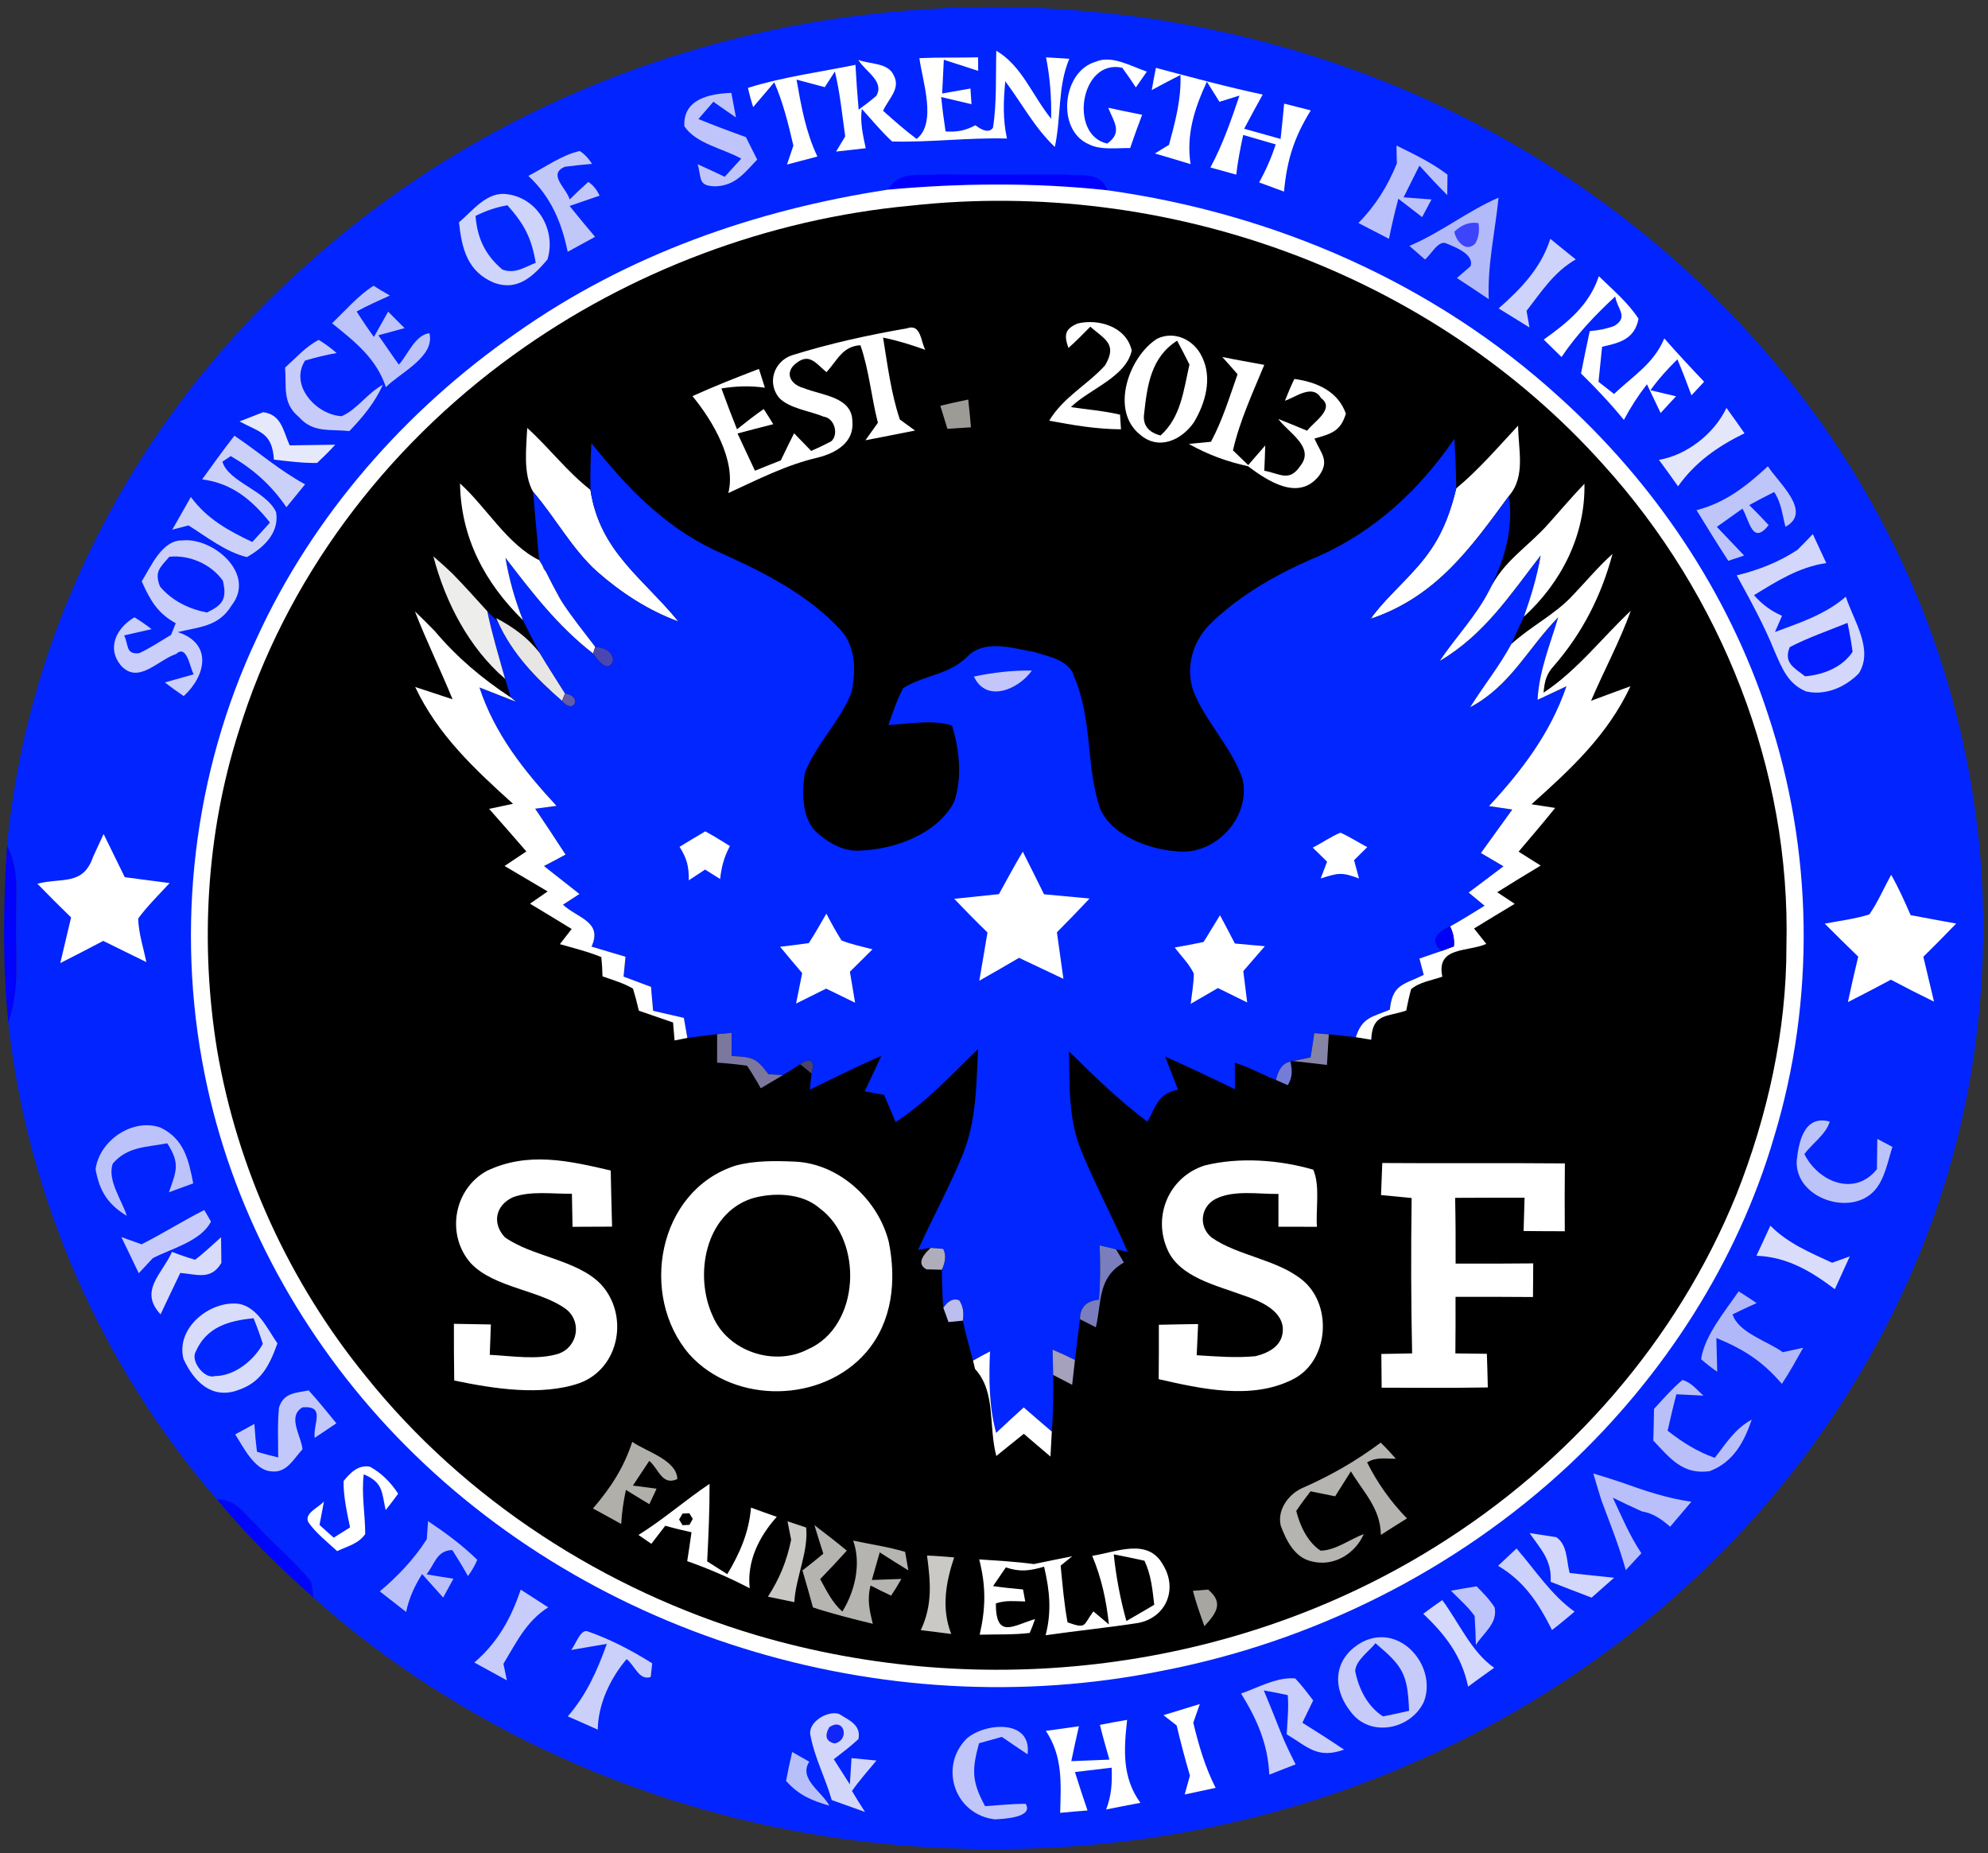 <?xml version="1.0" encoding="UTF-8"?>
<svg width="250px" height="233px" viewBox="0 0 250 233" version="1.1" xmlns="http://www.w3.org/2000/svg" xmlns:xlink="http://www.w3.org/1999/xlink">
    <rect x="0" y="0" width="250" height="233" fill="#333333" stroke="none"/>
    <!-- Generator: Sketch 52.6 (67491) - http://www.bohemiancoding.com/sketch -->
    <title>sosf_logo</title>
    <desc>Created with Sketch.</desc>
    <g id="Page-1" stroke="none" stroke-width="1" fill="none" fill-rule="evenodd">
        <g id="sosf_logo">
            <path d="M146.52,0.15 C151.38,-0.23 156.08,0.94 160.47,2.95 C155.75,2.53 151.05,1.57 146.52,0.15 Z" id="Path" fill-opacity="0" fill="#FFD0D1"></path>
            <path d="M109.15,1.82 C135.86,-1.37 163.78,3.63 187.44,16.52 C209.19,28.29 227.39,46.48 238.27,68.77 C246.95,86.42 250.72,106.39 248.99,125.98 C247.47,144.99 240.67,163.27 229.91,178.97 C216.93,198.01 198.18,212.93 177.03,221.95 C154.81,231.58 130.13,234.5 106.18,231.24 C81.71,227.9 57.84,217.34 39.38,200.85 C39.37,200.16 39.28,199.5 39.11,198.87 C37.07,196.3 34.44,194.21 32.25,191.77 C30.64,190.27 29.69,188.52 27.26,188.52 C12.76,171.76 3.45,150.6 1.04,128.56 C2.54,124.33 1.92,120.37 2.02,116 C1.95,112.57 2.52,109.5 0.89,106.32 C3.51,78.53 17.2,52.47 37.91,33.88 C57.44,15.96 82.88,4.84 109.15,1.82 Z" id="Path" fill="#0124FF"></path>
            <path d="M160.69,2.99 C168.45,4.08 176.09,7.56 183.12,10.9 C186.83,12.81 190.43,14.07 193.47,17.05 C191.15,16.29 188.99,15.33 186.84,14.15 C180.56,10.71 174.03,7.84 167.16,5.77 C164.88,5.09 162.68,4.34 160.69,2.99 Z" id="Path" fill-opacity="0" fill="#FFD7D8"></path>
            <path d="M115.62,7.31 C118.07,7.2 120.54,7.27 123,7.21 L123.01,8.91 C121.57,8.44 120.14,7.97 118.69,7.51 C118.62,8.93 118.55,10.35 118.48,11.76 C119.66,11.55 120.85,11.34 122.04,11.13 L122.17,13.1 C120.9,12.8 119.63,12.5 118.36,12.2 C118.5,13.65 118.69,15.09 118.91,16.53 C120.36,16.62 121.39,16.43 122.66,15.75 C123.71,16.55 124.45,16.66 124.87,16.06 C125.37,12.89 125.2,9.58 125.29,6.38 C128.51,8.28 129.76,11.92 132.19,14.94 C132.23,12.32 132.06,9.77 131.54,7.21 C132.51,7.27 133.49,7.33 134.47,7.39 C132.99,10.89 133.47,14.66 132.65,18.48 C130.07,16.02 128.54,13.05 126.42,10.22 C126.18,12.68 126.1,15 126.63,17.42 C121.81,17.28 116.99,17.92 112.19,17.79 C110.82,16.53 109.63,15.07 108.38,13.7 C108.13,15.33 108.53,17.05 108.87,18.64 C107.63,18.78 106.39,18.92 105.14,19.06 C105.52,18.42 105.9,17.78 106.29,17.15 C105.9,14.4 105.64,11.69 104.99,8.99 L103.72,10.96 C102.54,10.65 101.36,10.33 100.17,10.01 C100.75,13.34 101.33,16.61 102.79,19.68 C101.52,20.02 100.25,20.35 98.97,20.69 C99.24,19.9 99.5,19.11 99.77,18.31 C99.14,15.59 98.49,12.92 97.37,10.35 C96.49,11.39 95.6,12.43 94.71,13.47 C94.46,12.67 94.24,11.87 94.06,11.05 C98.44,9.67 103.09,9.07 107.58,8.15 C107.68,10.03 107.81,11.91 107.98,13.79 C108.74,13.24 109.48,12.67 110.19,12.06 C111.3,10.23 108.74,8.94 107.94,7.53 C109.4,8.1 111.69,7.85 112.4,9.49 C113.3,11.16 111.7,12.46 111.05,13.93 C112.42,15.15 113.79,16.37 115.27,17.47 C117.87,15.43 115.97,10.13 115.62,7.31 Z" id="Path" fill="#FFFFFE"></path>
            <path d="M144.23,9 C143.76,9.66 143.3,10.32 142.84,10.99 C142.29,10.15 141.72,9.33 141.13,8.52 C135.85,7.35 134.38,17.02 139.24,18.05 C141.26,16.62 140.01,15.26 139.37,13.55 C140.79,13.86 142.21,14.15 143.63,14.43 C143.1,15.82 142.6,17.21 142.12,18.62 C140.47,18.59 138.4,18.91 136.91,18.13 C132.78,16.33 133.59,8.93 137.81,7.76 C139.82,6.87 142.3,8.38 144.23,9 Z" id="Path" fill="#FFFFFF"></path>
            <path d="M145.36,8.53 C149.82,9.72 154.28,10.93 158.79,11.89 C157.99,13.31 157.23,14.75 156.46,16.19 C157.98,16.62 159.51,17.04 161.04,17.47 C161.2,15.99 161.35,14.51 161.49,13.03 C162.6,13.32 163.72,13.6 164.84,13.88 C162.74,17.26 161.84,20.11 161.47,24.09 C160.43,23.7 159.38,23.32 158.34,22.94 C159.2,21.39 159.87,19.85 160.43,18.16 C159.06,17.77 157.7,17.37 156.34,16.97 C155.97,18.62 155.67,20.27 155.46,21.96 C154.38,21.65 153.3,21.36 152.21,21.06 C153.77,18.18 154.82,15.11 155.87,12.02 L153.35,12.8 L151.77,10.27 C150.22,13.63 149.15,16.89 149.72,20.64 C148.23,20.18 146.73,19.73 145.23,19.3 C145.82,18.93 146.42,18.57 147.01,18.21 C147.79,15.31 148.56,12.46 148.45,9.42 C147.24,10.04 146.04,10.68 144.84,11.32 C145,10.39 145.17,9.46 145.36,8.53 Z" id="Path" fill="#FFFFFF"></path>
            <path d="" id="Path" fill="#FFBCBD"></path>
            <path d="M91.97,11.68 C92.16,12.71 92.35,13.74 92.55,14.77 C91.6,14.12 90.65,13.46 89.71,12.79 C89.08,13.52 88.45,14.24 87.83,14.97 C89.8,15.77 91.79,16.52 93.8,17.24 C94.27,18.18 94.74,19.13 95.22,20.07 C93.62,21.73 92.5,23.34 89.97,23.43 C87.73,23.38 88.27,22.49 87.73,20.65 C88.87,21.17 90,21.69 91.14,22.23 C91.83,21.47 92.52,20.71 93.21,19.95 C90.99,18.69 87.47,18.06 86.06,15.86 C85.89,12.46 89.21,11.78 91.97,11.68 Z" id="Path" fill="#BFC5FB"></path>
            <path d="M175.61,18.3 C177.81,19.38 180.09,20.47 182.03,21.96 L182,24.53 C180.79,23.33 179.64,22.09 178.5,20.83 C177.82,22.15 177.18,23.48 176.51,24.81 C177.68,24.9 178.85,24.99 180.02,25.08 C179.63,25.82 179.24,26.56 178.84,27.3 C177.85,26.53 176.85,25.76 175.85,24.99 C175.4,26.66 175.01,28.33 174.67,30.03 C173.39,29.36 172.11,28.7 170.82,28.04 C173,25.84 174.49,23.42 175.66,20.55 C175.64,19.8 175.63,19.05 175.61,18.3 Z" id="Path" fill="#BBC1FA"></path>
            <path d="" id="Path" fill="#FFBFC0"></path>
            <path d="M72.91,18.99 C73.5,19.37 74.01,19.91 74.45,20.6 C73.31,20.7 72.17,20.82 71.04,20.97 C68.81,21.9 71.24,23.66 71.64,25.08 C72.4,24.32 73.18,23.59 73.98,22.88 C74.57,23.25 75.04,23.83 75.4,24.6 C74.14,25.03 72.88,25.47 71.63,25.9 C72.68,27.21 73.75,28.5 74.83,29.78 C73.68,30.4 72.53,31.03 71.39,31.66 C70.63,27.97 69.27,24.72 66.44,22.12 C68.51,21.06 70.63,19.49 72.91,18.99 Z" id="Path" fill="#C2C7F9"></path>
            <path d="M118,21.93 C123.33,21.99 128.67,21.93 134,21.95 C136.15,22.21 138.26,21.49 139.3,23.93 C130.08,22.93 120.87,23.02 111.64,23.85 C113.14,21.42 115.56,22.14 118,21.93 Z" id="Path" fill="#0002FE"></path>
            <path d="M111.64,23.85 C120.87,23.02 130.08,22.93 139.3,23.93 C160.33,26.88 180.31,35.57 196.06,49.91 C208.01,60.68 217.32,74.47 222.32,89.79 C228.03,106.91 228.33,125.72 223.09,142.99 C218.49,158.71 209.18,173.09 197.26,184.26 C183.04,197.51 165.06,206.47 145.99,210.12 C110.98,217.15 73.04,205.62 48.67,179.35 C37.2,166.97 29.02,151.58 25.72,135 C22.05,116.65 24.31,97.22 32.28,80.27 C39.32,64.85 51.03,51.5 64.93,41.87 C78.83,32.06 94.89,26.41 111.64,23.85 Z" id="Path" fill="#FFFFFF"></path>
            <path d="M63.85,24.43 C67.65,24.95 69.98,29.01 68.84,32.64 C67.05,34.72 65.12,36.64 62.14,35.56 C58.79,34.17 58.07,31.28 57.72,27.96 C59.47,26.47 61.28,23.99 63.85,24.43 Z" id="Path" fill="#CFD4FA"></path>
            <path d="M114.53,25.86 C146.67,22.33 179.93,34.22 201.61,58.41 C216.49,74.83 225.22,96.76 224.65,119 C224.67,129.62 222.27,140.34 218.37,150.19 C210.9,168.61 197.34,184.03 180.51,194.49 C155.27,210.22 123.58,214 95.15,205.62 C76.06,199.96 58.43,188.59 45.97,173.01 C36.38,161.23 29.86,147 27.3,132.02 C25.14,118.77 25.93,104.86 30,92.03 C35.87,72.87 48.39,56.3 64.59,44.62 C79.15,34.1 96.64,27.53 114.53,25.86 Z" id="Path" fill="#000000"></path>
            <path d="M188.45,24.85 C188.02,29.16 187.04,33.26 187.22,37.62 C185.9,36.72 184.55,35.84 183.21,34.96 L184.93,33.47 C185.42,31.97 182.94,31.05 181.88,30.61 C180.9,30.13 179.94,32.05 179.2,32.63 C178.55,32.06 177.89,31.49 177.24,30.92 C181.19,29.25 184.52,26.56 188.45,24.85 Z" id="Path" fill="#B2BAF9"></path>
            <path d="M63.81,25.81 C65.92,28.17 66.83,29.89 67.37,33.05 C65.89,33.61 64.83,34.47 63.18,33.9 C61.02,32.07 60.02,29.96 59.8,27.15 C61.13,26.49 62.35,26.07 63.81,25.81 Z" id="Path" fill="#0228FF"></path>
            <path d="M185.93,28.06 C186.08,29.01 185.95,29.86 185.53,30.61 C184.39,31.82 183.08,30.33 182.89,29.13 C183.85,28.22 184.87,27.86 185.93,28.06 Z" id="Path" fill="#3C45FB"></path>
            <path d="M194.96,30.03 C196.02,30.9 197.09,31.77 198.16,32.62 C195.41,34.2 193.86,36.66 191.97,39.09 C192.09,39.79 192.22,40.48 192.34,41.18 C191.05,40.38 189.76,39.58 188.46,38.78 C191.29,36.29 193.78,33.72 194.96,30.03 Z" id="Path" fill="#CED3FB"></path>
            <path d="M201.06,34.73 C202.76,36.39 204.77,38.08 206.05,40.08 C205.57,42.63 203.69,43.12 201.47,43.6 C201.32,45.07 201.17,46.54 201.02,48.01 C201.67,48.52 202.32,49.03 202.97,49.54 C205.39,47.25 208,45.69 209.29,42.55 C210.92,44.41 212.6,46.21 214.3,48 C213.77,48.57 213.24,49.14 212.71,49.71 C212.15,48.19 211.57,46.68 210.94,45.18 C209.7,46.4 208.56,47.66 207.55,49.07 C208.62,49.33 209.7,49.58 210.77,49.83 C210.12,50.53 209.48,51.23 208.83,51.93 C208.26,50.73 207.68,49.52 207.11,48.32 C206,49.75 205.06,51.2 204.21,52.8 C202.53,50.74 200.72,48.82 198.82,46.96 C199.16,45.18 199.54,43.4 199.92,41.63 C201.02,41.55 202.05,41.34 203.01,40.98 C204.84,39.85 203.38,38.89 203.12,37.28 C200.62,39.59 198.28,42.05 196.37,44.89 C195.62,44.16 194.87,43.43 194.13,42.7 C197.13,40.56 199.86,38.37 201.06,34.73 Z" id="Path" fill="#FFFFFF"></path>
            <path d="M46.98,35.93 C47.65,36.36 48.34,36.77 49.03,37.16 C47.63,37.8 46.2,38.42 44.85,39.17 C45.54,40.26 46.26,41.33 47.02,42.37 C47.62,41.31 48.21,40.25 48.81,39.19 C49.5,39.87 50.19,40.56 50.88,41.26 C49.78,41.55 48.68,41.86 47.58,42.16 C48.45,43.38 49.27,44.64 50.16,45.85 C51.27,44.64 52.21,42.09 54,41.9 C54.74,44.86 50.29,46.88 48.53,48.68 C47.32,45.05 44.61,42.95 41.76,40.65 C43.42,39.05 45.03,37.17 46.98,35.93 Z" id="Path" fill="#BDC4FA"></path>
            <path d="M135.5,40.68 C138.15,40.04 141.65,41.07 142.32,44.08 C141.59,47.43 136.99,48.91 134.67,51.19 C136.72,51.5 138.83,51.66 140.85,52.14 L140.97,53.98 C137.89,53.97 134.96,53.46 131.94,52.9 C133.75,49.9 136.71,48.43 138.97,45.94 C140.54,43.26 138.96,42.69 137.11,41.08 C136.21,41.98 135.32,42.92 134.36,43.75 C133.8,42.15 133.88,41.39 135.5,40.68 Z" id="Path" fill="#FFFFFF"></path>
            <path d="M114.03,41.29 C115.83,40.64 115.78,42.94 116.36,43.99 C114.61,43.36 112.87,42.82 111.05,42.45 C111.61,45.87 112.05,49.45 113.16,52.75 L115.07,54.14 C113,54.56 110.91,54.95 108.83,55.36 C109.35,54.62 109.87,53.89 110.4,53.16 C109.57,49.95 109.3,46.54 108.2,43.41 C105.93,43.54 105.3,45.32 103.93,46.8 C102.49,45.57 101.69,44.25 99.87,45.88 C98.63,47.11 99.62,48.44 101.09,48.8 C103.26,49.72 107.18,49.85 107.19,53 C107.43,55.65 105.09,56.97 102.87,57.53 C98.84,58.46 95.32,60.29 91.59,62 C92.62,57.93 89.61,52.88 87.08,49.81 C89.82,48.57 92.63,47.46 95.44,46.39 C95.69,47.18 95.94,47.97 96.19,48.75 C94.27,48.48 92.63,48.55 90.72,48.84 C91.34,50.56 92,52.27 92.68,53.98 C93.78,53.11 94.89,52.23 96.04,51.43 C96.45,52.06 96.85,52.69 97.24,53.34 C95.74,53.71 94.24,54.11 92.75,54.51 C93.49,56.07 94.21,57.63 94.94,59.19 C96.02,58.75 97.11,58.31 98.19,57.89 C98.74,56.74 99.29,55.61 99.86,54.48 C100.58,55.22 101.29,55.96 102.01,56.7 C102.86,56.33 103.7,55.93 104.52,55.5 C105.49,54.69 104.99,52.57 103.57,52.39 C101.82,51.65 99.34,51.4 97.98,50.03 C96.43,48.14 97.32,45.44 99.6,44.67 C104.31,43.2 109.17,42.13 114.03,41.29 Z" id="Path" fill="#FFFFFF"></path>
            <path d="M145.5,42.6 C147.68,41.53 150.16,42.73 151.14,44.84 C152.49,47.49 151.6,50.68 150.14,53.1 C148.6,55.34 145.72,56.68 143.38,54.66 C139.55,51.61 141.96,44.85 145.5,42.6 Z" id="Path" fill="#FFFFFF"></path>
            <path d="M40.08,42.74 C40.88,43.22 41.62,43.77 42.33,44.39 C40.99,44.63 39.66,44.95 38.36,45.34 C36.36,48.49 39.83,52.19 42.97,52.33 C44.95,51.46 46.21,49.41 48.15,48.38 C47.13,50.64 45.63,52.44 43.93,54.21 C41.46,53.93 39.38,54.48 37.57,52.42 C35.47,50.68 36.05,48.65 35.85,46.22 C37.18,45.03 38.48,43.55 40.08,42.74 Z" id="Path" fill="#C6CBF9"></path>
            <path d="M148.03,42.84 C148.56,43.83 149.08,44.83 149.58,45.84 C148.85,49.02 148.52,52.47 145.94,54.76 C144.37,54.34 143.68,53.42 143.88,52 C144.27,48.44 144.75,44.92 148.03,42.84 Z" id="Path" fill="#000000"></path>
            <path d="M153.71,44.89 C155.47,45.25 157.23,45.55 158.99,45.88 C157.54,49.38 155.89,52.94 155.05,56.63 L156.97,58.48 C157.68,57.66 158.4,56.83 159.11,56.01 C159.08,57.07 159.04,58.13 158.99,59.19 C160.95,59.55 162.13,60.66 163.53,58.57 C165.41,56.23 161.95,54.35 160.75,52.68 C161.97,53.16 163.18,53.66 164.38,54.16 C165.18,53.05 167.97,51.4 166.12,50.05 C165.07,48.24 162.96,49.93 161.59,50.39 C161.95,49.46 162.34,48.55 162.77,47.65 C165.55,48.03 168.24,49.16 169.25,52.01 C168.58,54.27 167.36,54.55 165.3,55.15 C166.08,56.98 167.27,57.9 165.87,59.83 C163.3,63.07 159.44,60.49 156.93,58.62 C154.25,58.03 151.9,57.17 149.5,55.82 L152.28,55.55 C153.72,52.9 154.62,49.9 155.63,47.06 C155,46.33 154.36,45.61 153.71,44.89 Z" id="Path" fill="#FFFFFF"></path>
            <path d="" id="Path" fill="#FFB9C0"></path>
            <path d="M121.76,50.24 C121.89,51.41 122.01,52.57 122.1,53.73 C121.12,53.8 120.13,53.86 119.14,53.92 C118.85,52.95 118.55,51.99 118.25,51.02 C119.41,50.74 120.58,50.48 121.76,50.24 Z" id="Path" fill="#9C9B96"></path>
            <path d="M30.12,52.99 L33.1,51.83 C35.43,52.14 35.61,54.22 36.43,56 C38.34,55.97 40.25,55.94 42.16,55.92 C41.43,56.71 40.67,57.47 39.88,58.21 C38.08,58.25 36.25,57.99 34.45,57.8 C34.22,54.38 32.7,54.39 30.12,52.99 Z" id="Path" fill="#E6E9FB"></path>
            <path d="M217.11,51.29 C217.87,52.35 218.64,53.41 219.38,54.48 C216.02,56.13 213.22,58.07 211.02,61.15 C210.23,60.03 209.43,58.92 208.62,57.82 C212.15,57.23 215.59,54.51 217.11,51.29 Z" id="Path" fill="#E4E7FA"></path>
            <path d="" id="Path" fill="#FFBAC3"></path>
            <path d="" id="Path" fill="#FFB9C0"></path>
            <path d="M66.3,53.81 C69.06,56.3 71.29,59.29 74.25,61.6 C75.43,69.35 80.79,72.6 85.33,78.16 C81.53,76.77 78.13,74.55 75.1,71.89 C71.94,69.06 69.86,65.11 67.04,61.84 C65.75,59.58 66.19,56.32 66.3,53.81 Z" id="Path" fill="#FFFFFF"></path>
            <path d="M190.91,53.52 C190.92,56.52 191.9,59.86 189.76,62.35 C184.91,68.97 180.63,74.98 172.48,77.78 L172.61,77.46 C174.91,74.43 177.86,72.22 180,69.01 C181.57,66.7 182.48,64.12 183.13,61.41 C185.99,59.03 188.38,56.23 190.91,53.52 Z" id="Path" fill="#FFFFFF"></path>
            <path d="M29.48,54.79 C32.49,56.8 35.17,59.18 38.37,60.9 C37.59,61.86 36.8,62.82 36.02,63.78 C34.13,61.02 31.9,59.02 29.02,57.35 L27.97,58.05 C28.7,60.6 33.44,61.66 34.72,64.39 C35.16,67.02 33.14,68.87 31.05,70.05 C28.41,69.42 25.98,67.5 23.71,66.07 C23.03,66.24 22.35,66.42 21.67,66.6 C22.44,65.23 23.23,63.86 24,62.49 C26.01,65.23 28.72,66.74 31.73,68.15 C32.47,67.34 33.21,66.53 33.95,65.71 C31.71,62.87 29.13,60.74 25.42,60.28 C26.7,58.5 27.98,56.72 29.33,54.98 L29.48,54.79 Z" id="Path" fill="#CBD0F9"></path>
            <path d="M74.37,55.71 C78.75,61.2 83.39,66.08 89.83,69.16 C95.59,71.74 101.4,74.53 105.77,79.27 C107.66,81.44 107.61,84.32 107.11,87 C105.73,90.6 102.65,93.55 101.24,97.12 C100.82,99.42 100.81,102.68 102.52,104.5 C103.92,105.82 105.98,107.08 107.97,106.96 C112.36,106.85 117.71,104.98 119.94,100.93 C121.05,97.95 120.65,94.23 119.72,91.24 C117.26,90.42 114.26,91.04 111.71,91.17 C112.28,89.62 112.79,87.99 113.57,86.53 C116.16,84.88 119.27,84.9 121.61,82.6 C123.79,80.32 127.31,81.51 130.01,81.97 C131.76,82.52 134.47,82.99 135.04,85 C137.46,90.56 136.49,96.21 138.36,101.73 C139.85,105.1 144.55,106.81 147.99,107.05 C152.8,107.6 157.35,102.79 156.25,97.95 C154.94,94.03 151.61,90.78 150.08,86.92 C149.02,83.88 150.01,80.52 152.32,78.33 C156.15,74.62 161.01,71.94 165.9,69.9 C172.98,66.73 178.55,61.51 182.9,55.16 C183.01,57.24 183.11,59.33 183.13,61.41 C182.48,64.12 181.57,66.7 180,69.01 C177.86,72.22 174.91,74.43 172.61,77.46 L172.3,77.84 L172.48,77.78 C180.63,74.98 184.91,68.97 189.76,62.35 C190.34,66.71 189.19,70.36 187.3,74.2 C185.6,77.51 183.12,80.04 181.06,83.1 C186.67,79.79 189.88,74.82 193.75,69.83 C193.3,72.47 192.53,75.02 191.64,77.54 C191.1,78.68 190.59,79.83 190.06,80.98 C188.55,83.78 186.56,86.23 184.88,88.93 C190.01,86.17 192.03,81.63 195.96,77.6 C194.92,81.08 193.56,84.33 193.35,88 C194.56,87.43 195.78,86.86 196.99,86.29 C194.98,92.17 191.42,96.85 187.25,101.36 C188.23,101.5 189.21,101.64 190.18,101.79 C188.86,103.61 187.55,105.44 186.23,107.26 C187.18,107.81 188.13,108.37 189.07,108.93 C187.61,110.03 186.15,111.13 184.69,112.23 C185.36,112.78 186.03,113.33 186.69,113.89 C185.26,114.78 183.83,115.67 182.36,116.49 C180.91,117.19 179.65,118.15 181.32,119.56 C180.38,119.88 179.44,120.2 178.5,120.53 C178.68,121.21 178.86,121.89 179.04,122.58 C176.5,123.84 175.1,123.73 174.78,126.96 C172.61,127.87 171.3,127.89 170.5,130.42 C169.37,130.29 168.23,130.17 167.1,130.06 L165.28,129.91 C165.13,130.93 164.98,131.95 164.81,132.96 L162.6,133.42 L162.28,133.49 C161.36,133.66 160.75,134.43 160.46,135.8 L159.86,135.55 L159.29,135.3 C157.98,134.73 156.65,134.03 155.28,133.64 L155.3,136.97 C152.4,135.55 149.48,134.17 146.52,132.86 C147.06,134.25 147.6,135.64 148.15,137.02 C145.6,137.54 145.43,139.02 144.3,141.05 C140.74,138.39 137.59,135.31 134.43,132.2 C134.54,136.63 134.3,140.71 136.05,144.88 C137.82,149.13 139.98,153.2 141.82,157.42 L140.34,157.09 L138.29,156.6 C138.37,158.88 138.38,161.15 138.2,163.43 C136.61,163.58 135.81,164.4 135.81,165.88 C135.58,167.59 135.39,169.3 135.18,171.01 C134.25,170.54 133.32,170.11 132.37,169.71 C132.39,170.77 132.41,171.83 132.44,172.89 C132.5,175.28 132.44,177.63 132.27,180.01 C131.08,179 129.91,177.99 128.74,176.97 C127.57,178.02 126.42,179.09 125.27,180.17 C124.36,176.8 124.36,173.39 124.5,169.93 C123.78,170.3 123.06,170.69 122.36,171.09 C121.92,169.42 121.44,167.75 121.08,166.06 C121.24,165.04 121.09,164.18 120.62,163.5 C119.91,163.22 119.24,163.54 118.63,164.45 L118.55,163.44 C118.49,162.18 118.45,160.92 118.44,159.66 C118.92,158.61 118.98,157.74 118.61,157.04 L117.04,156.91 L115.45,157.16 C117.28,153.12 119.42,149.21 121.1,145.1 C122.8,140.86 122.76,136.42 123,131.91 C119.64,135.15 116.57,138.53 112.63,141.1 C112.14,139.96 111.66,138.82 111.18,137.68 C110.36,137.53 109.55,137.37 108.74,137.22 C109.44,135.73 110.15,134.25 110.83,132.76 C107.79,134.1 104.81,135.57 101.83,137.02 L102.06,135 C102.48,133.32 102,132.92 100.62,133.81 C99.91,134.29 99.19,134.76 98.46,135.19 L96.63,135.07 C95.07,132.94 94.57,132.94 92,132.78 C92,131.81 92,130.84 92,129.87 L90.18,130.04 C88.92,130.18 87.68,130.33 86.44,130.51 C86.29,129.67 86.14,128.83 86,127.99 C84.71,127.69 83.42,127.4 82.13,127.1 C82.05,126.1 81.96,125.09 81.87,124.09 C80.72,123.65 79.57,123.22 78.42,122.8 C78.5,121.97 78.58,121.14 78.66,120.3 C77.24,119.88 75.81,119.45 74.39,119.03 C75.82,115.88 72.65,115.47 70.8,113.76 C71.49,113.31 72.18,112.86 72.87,112.41 C71.38,111.23 69.9,110.07 68.41,108.9 C69.31,108.42 70.21,107.94 71.12,107.46 C69.87,105.52 68.59,103.6 67.3,101.69 L69.98,101.33 C65.87,96.88 62.21,92.29 60.29,86.44 C61.82,87.04 63.35,87.63 64.88,88.23 L64.23,87.7 C63.99,86.92 63.75,86.14 63.52,85.36 C62.73,82.54 61.87,79.73 61.28,76.86 C61.72,77.28 62.16,77.71 62.59,78.14 C64.41,82.19 67.38,85.25 70.68,88.13 C72.21,89.96 73.26,87.49 71.05,87.21 C69.98,85.5 68.88,83.82 67.85,82.09 C67.13,80.73 66.45,79.35 65.76,77.98 C64.75,75.41 64.02,72.85 63.56,70.13 C66.93,74.52 70.17,78.75 74.59,82.17 C75.09,82.97 76.55,84.82 77.1,83.03 C77.02,82.02 76.27,81.46 74.85,81.34 C73.44,79.47 71.97,77.68 70.69,75.72 L70.39,75.22 C69.78,74.11 69.19,72.99 68.63,71.86 L68.22,71.12 L67.8,70.43 C67.56,67.57 67.26,64.71 67.04,61.84 C69.86,65.11 71.94,69.06 75.1,71.89 C78.13,74.55 81.53,76.77 85.33,78.16 C80.79,72.6 75.43,69.35 74.25,61.6 C74.22,59.63 74.26,57.68 74.37,55.71 Z" id="Path" fill="#0126FF"></path>
            <path d="" id="Path" fill="#FFBBC2"></path>
            <path d="" id="Path" fill="#FFBDC7"></path>
            <path d="M222.32,58.63 C223.57,60.64 228,64.36 224.53,66.24 C224.12,64.68 224.02,63.23 223.11,61.87 C222.05,62.39 221.01,62.94 219.98,63.51 C220.81,64.33 221.63,65.17 222.42,66.03 C220.37,68.62 220.02,65.48 219.12,63.96 C218.05,64.73 216.98,65.49 215.9,66.25 C217.04,67.46 218.18,68.65 219.33,69.85 C218.67,70.07 218,70.3 217.34,70.52 C215.98,68.42 214.65,66.29 213.35,64.15 C217,63.2 219.61,61.13 222.32,58.63 Z" id="Path" fill="#BEC5F9"></path>
            <path d="M57.85,60.79 C61.16,63.77 63.8,68.48 67.8,70.43 L68.22,71.12 L68.39,71.53 L68.63,71.86 C69.19,72.99 69.78,74.11 70.39,75.22 L70.69,75.72 C71.97,77.68 73.44,79.47 74.85,81.34 L74.59,82.17 C70.17,78.75 66.93,74.52 63.56,70.13 C64.02,72.85 64.75,75.41 65.76,77.98 C60.97,73.27 57.96,67.63 57.85,60.79 Z" id="Path" fill="#FFFFFF"></path>
            <path d="M199.25,60.83 C199.38,67.29 196.35,73.25 191.64,77.54 C192.53,75.02 193.3,72.47 193.75,69.83 C189.88,74.82 186.67,79.79 181.06,83.1 C183.12,80.04 185.6,77.51 187.3,74.2 C189.04,70.53 192.19,68.75 194.78,65.8 C196.27,64.14 197.7,62.44 199.25,60.83 Z" id="Path" fill="#FFFFFF"></path>
            <path d="" id="Path" fill="#FFBCC5"></path>
            <path d="" id="Path" fill="#FFB9C2"></path>
            <path d="M22.98,67.95 C26.83,67.58 32.2,72.16 29.15,76.09 C27.52,78.8 25.13,78.81 22.36,79.48 C26.8,80.94 25.87,85 23.1,87.53 C22.29,86.98 21.5,86.4 20.73,85.81 C21.94,85.47 23.15,85.13 24.36,84.79 C23.9,84.06 23.52,80.95 22.16,82.23 C19.86,82.98 17.43,86.08 15.24,83.72 C13.33,81.46 14.7,78.9 16.91,77.62 C17.65,78.08 18.37,78.57 19.06,79.11 C17.91,79.37 16.76,79.63 15.61,79.9 C16.2,81.09 15.78,82.33 17.51,82.13 C18.9,81.49 20.19,80.61 21.51,79.83 C21.7,79.34 21.9,78.85 22.1,78.37 C19.75,77.06 18.88,75.44 17.82,73.1 C18.99,71.25 20.37,67.86 22.98,67.95 Z" id="Path" fill="#C9CEFB"></path>
            <path d="M227.97,67.16 C228.53,68.37 229.09,69.59 229.66,70.8 C226.22,71.31 223.47,73.07 220.57,74.84 C221.59,76 222.76,76.86 224.1,77.43 L223.21,79.47 C226.39,78.28 229.5,77.29 232.12,75.03 C233.09,78.04 235.66,81.66 233.75,84.68 C232.07,86.4 229.54,87.51 227.12,86.94 C224.82,85.98 224.11,84.03 223.17,81.91 C221.83,78.59 220.12,75.48 218.4,72.35 C221.13,71.68 223.68,70.69 226.04,69.14 C226.69,68.49 227.33,67.83 227.97,67.16 Z" id="Path" fill="#D3D7FB"></path>
            <path d="" id="Path" fill="#FFB5BD"></path>
            <path d="M21.29,70.01 C23.82,69.74 26.58,70.95 28.03,73.03 C28.56,75.3 28.03,76.06 26.02,77.02 C23.74,76.57 21.64,75.55 20.12,73.75 C19.39,71.85 20.13,71.37 21.29,70.01 Z" id="Path" fill="#0223FF"></path>
            <path d="M202.78,69.65 C201.38,74.9 199.01,79.57 195.45,83.68 C194.44,84.76 194.24,85.67 194.11,87.1 C198.39,84.26 201.38,80.27 205.08,76.8 C203.68,80.68 201.71,84.32 200.08,88.12 C201.73,87.51 203.38,86.89 205.04,86.29 C202.17,92.43 197.54,96.71 192.59,101.13 C193.58,101.28 194.58,101.43 195.57,101.59 C194.07,103.45 192.52,105.27 190.97,107.09 C191.9,107.67 192.83,108.25 193.75,108.84 C191.92,109.94 190.09,111.05 188.28,112.19 C189.01,112.67 189.75,113.16 190.48,113.65 C188.77,114.67 187.07,115.71 185.37,116.75 L186.91,118.69 C184.51,119.74 180.59,118.99 181.38,122.81 C180.1,123.26 178.48,123.49 177.45,124.39 C177.21,125.27 177.01,126.17 176.84,127.07 C174.37,127.91 172.57,127.4 172.44,130.74 C171.79,130.63 171.14,130.53 170.5,130.42 C171.3,127.89 172.61,127.87 174.78,126.96 C175.1,123.73 176.5,123.84 179.04,122.58 C178.86,121.89 178.68,121.21 178.5,120.53 C179.44,120.2 180.38,119.88 181.32,119.56 L182.83,119 C182.92,118.18 182.77,117.34 182.36,116.49 C183.83,115.67 185.26,114.78 186.69,113.89 C186.03,113.33 185.36,112.78 184.69,112.23 C186.15,111.13 187.61,110.03 189.07,108.93 C188.13,108.37 187.18,107.81 186.23,107.26 C187.55,105.44 188.86,103.61 190.18,101.79 C189.21,101.64 188.23,101.5 187.25,101.36 C191.42,96.85 194.98,92.17 196.99,86.29 C195.78,86.86 194.56,87.43 193.35,88 C193.56,84.33 194.92,81.08 195.96,77.6 C192.03,81.63 190.01,86.17 184.88,88.93 C186.56,86.23 188.55,83.78 190.06,80.98 C192.57,78.7 195.55,77.28 197.82,74.82 C199.47,73.09 200.99,71.26 202.78,69.65 Z" id="Path" fill="#FFFFFF"></path>
            <path d="M54.5,69.96 C55.31,70.65 56.1,71.37 56.87,72.1 C58.39,73.65 59.82,75.25 61.28,76.86 C61.87,79.73 62.73,82.54 63.52,85.36 C58.97,81.46 55.99,75.7 54.5,69.96 Z" id="Path" fill="#EDEDEC"></path>
            <polygon id="Path" fill="#736999" points="68.22 71.12 68.63 71.86 68.39 71.53"></polygon>
            <path d="" id="Path" fill="#FFB5BD"></path>
            <path d="M70.39,75.22 L70.69,75.72 L70.39,75.22 Z" id="Path" fill="#978EB7"></path>
            <path d="" id="Path" fill="#FFB2B9"></path>
            <polygon id="Path" fill="#8B7C9F" points="172.61 77.46 172.48 77.78 172.3 77.84"></polygon>
            <path d="M52.18,76.88 C53.04,77.69 53.87,78.53 54.69,79.37 C57.52,82.72 60.58,85.28 64.23,87.7 L64.88,88.23 C63.35,87.63 61.82,87.04 60.29,86.44 C62.21,92.29 65.87,96.88 69.98,101.33 L67.3,101.69 C68.59,103.6 69.87,105.52 71.12,107.46 C70.21,107.94 69.31,108.42 68.41,108.9 C69.9,110.07 71.38,111.23 72.87,112.41 C72.18,112.86 71.49,113.31 70.8,113.76 C72.65,115.47 75.82,115.88 74.39,119.03 C75.81,119.45 77.24,119.88 78.66,120.3 C78.58,121.14 78.5,121.97 78.42,122.8 C79.57,123.22 80.72,123.65 81.87,124.09 C81.96,125.09 82.05,126.1 82.13,127.1 C83.42,127.4 84.71,127.69 86,127.99 C86.14,128.83 86.29,129.67 86.44,130.51 C85.9,130.61 85.37,130.72 84.83,130.83 C84.77,130.08 84.7,129.33 84.64,128.57 C83.21,128.08 81.77,127.59 80.34,127.09 C80.13,126.16 79.88,125.23 79.6,124.31 C78.44,123.62 77.04,123.22 75.77,122.77 C75.75,121.96 75.7,121.15 75.62,120.35 C73.96,119.66 72.14,119.22 70.41,118.72 L71.89,116.81 C70.15,115.75 68.41,114.68 66.65,113.63 C67.39,113.12 68.13,112.6 68.87,112.09 C67.06,111.02 65.26,109.95 63.45,108.89 C64.37,108.28 65.28,107.67 66.19,107.06 C64.64,105.27 63.08,103.48 61.51,101.71 C62.51,101.5 63.51,101.28 64.51,101.07 C59.66,96.69 55.05,92.4 52.21,86.38 C53.78,86.9 55.34,87.41 56.91,87.93 C55.4,84.22 53.63,80.62 52.18,76.88 Z" id="Path" fill="#FFFFFF"></path>
            <path d="M62.59,78.14 L62.4,77.72 C64.53,78.85 66.38,80.17 67.85,82.09 C68.88,83.82 69.98,85.5 71.05,87.21 L70.68,88.13 C67.38,85.25 64.41,82.19 62.59,78.14 Z" id="Path" fill="#E8E6E5"></path>
            <path d="M232.33,78.32 C232.59,79.53 232.81,80.74 232.97,81.96 C231.68,83.92 229.27,84.85 227,85.04 C225.63,83.97 224.26,83.36 225.07,81.37 C227.39,80.16 229.91,79.31 232.33,78.32 Z" id="Path" fill="#021CFF"></path>
            <path d="M74.85,81.34 C76.27,81.46 77.02,82.02 77.1,83.03 C76.55,84.82 75.09,82.97 74.59,82.17 L74.85,81.34 Z" id="Path" fill="#4A46B2"></path>
            <path d="M122.47,85.07 C124.91,84.56 127.27,84.28 129.76,84.32 C128.12,86.66 124.06,88.46 122.47,85.07 Z" id="Path" fill="#C3C5FB"></path>
            <path d="M71.05,87.21 C73.26,87.49 72.21,89.96 70.68,88.13 L71.05,87.21 Z" id="Path" fill="#655BAB"></path>
            <path d="M88.69,104.54 C89.74,105.09 90.77,105.76 91.79,106.38 C91.06,107.75 90.73,108.98 90.56,110.53 C89.93,110.13 89.3,109.74 88.67,109.34 C87.99,109.79 87.31,110.24 86.62,110.69 C86.64,108.93 86.37,107.93 85.46,106.48 C86.53,105.83 87.6,105.17 88.69,104.54 Z" id="Path" fill="#FFFFFF"></path>
            <path d="M168.57,104.7 C169.74,105.23 170.82,105.93 171.94,106.52 C171.39,107.07 170.83,107.61 170.28,108.16 C170.48,108.93 170.69,109.7 170.9,110.46 C168.69,109.63 168.28,109.77 166.08,110.46 C166.35,109.76 166.62,109.06 166.89,108.35 C166.29,107.76 165.68,107.17 165.08,106.58 C166.25,106 167.37,105.19 168.57,104.7 Z" id="Path" fill="#FFFFFF"></path>
            <path d="M13.03,104.87 C13.92,106.68 14.8,108.49 15.69,110.3 C17.57,110.54 19.45,110.79 21.33,111.04 C20,112.49 18.55,113.9 17.38,115.49 C17.42,117.33 18.04,119.2 18.41,120.98 C16.6,120.1 14.79,119.2 12.98,118.31 C11.19,119.25 9.39,120.19 7.58,121.1 C8.03,119.18 8.49,117.27 8.94,115.36 C7.51,113.97 6.09,112.56 4.7,111.12 C7.82,110.32 10.45,111.41 11.71,107.73 C12.15,106.78 12.59,105.83 13.03,104.87 Z" id="Path" fill="#FFFFFF"></path>
            <path d="M0.89,106.32 C2.52,109.5 1.95,112.57 2.02,116 C1.92,120.37 2.54,124.33 1.04,128.56 C0.32,121.21 0.41,113.69 0.89,106.32 Z" id="Path" fill="#0001FE"></path>
            <path d="M128.62,107.09 C129.53,108.87 130.4,110.67 131.29,112.45 C133.2,112.63 135.11,112.8 137.02,112.98 C135.67,114.42 134.3,115.83 132.91,117.23 C133.19,119.18 133.46,121.13 133.73,123.08 C131.87,122.2 130.01,121.31 128.15,120.44 C126.49,121.42 124.82,122.37 123.15,123.32 C123.49,121.3 123.85,119.28 124.18,117.25 C122.76,115.87 121.37,114.46 120,113.02 C121.87,112.82 123.74,112.63 125.62,112.43 C126.6,110.65 127.57,108.84 128.62,107.09 Z" id="Path" fill="#FFFFFF"></path>
            <path d="M237.82,110 C238.75,111.62 239.52,113.36 240.27,115.07 C242.18,115.44 244.09,115.78 246,116.13 C244.64,117.54 243.27,118.93 241.87,120.31 C242.31,122.19 242.77,124.07 243.21,125.95 C241.39,125.06 239.58,124.14 237.79,123.19 C236,124.15 234.19,125.09 232.38,126.01 C232.79,124.1 233.22,122.19 233.68,120.29 C232.26,118.92 230.86,117.54 229.47,116.14 C231.33,115.78 233.27,115.56 235.08,114.98 C236.15,113.44 236.91,111.65 237.82,110 Z" id="Path" fill="#FFFFFF"></path>
            <path d="M153.42,115.08 C154.06,116.26 154.67,117.45 155.29,118.64 C156.55,118.75 157.8,118.86 159.06,118.98 C158.16,120.03 157.26,121.07 156.35,122.11 C156.52,123.42 156.68,124.73 156.84,126.05 C155.61,125.45 154.38,124.85 153.16,124.24 C152.02,124.9 150.88,125.56 149.74,126.22 C149.88,124.96 150.12,123.69 150.13,122.42 C149.56,121.22 148.52,120.2 147.73,119.14 C148.94,118.93 150.15,118.7 151.35,118.45 C152.06,117.34 152.72,116.2 153.42,115.08 Z" id="Path" fill="#FFFFFF"></path>
            <path d="M103.92,114.88 C104.51,116.03 105.14,117.16 105.82,118.25 C107.07,118.76 108.42,119.02 109.72,119.37 C108.77,120.31 107.83,121.25 106.88,122.19 C107.1,123.48 107.31,124.78 107.53,126.08 C106.31,125.49 105.1,124.9 103.89,124.31 C102.63,124.94 101.37,125.57 100.11,126.19 C100.37,124.92 100.62,123.64 100.88,122.36 C99.95,121.27 99.02,120.16 98.1,119.05 C99.3,118.91 100.51,118.76 101.71,118.59 C102.5,117.37 103.2,116.13 103.92,114.88 Z" id="Path" fill="#FFFFFF"></path>
            <path d="M182.36,116.49 C182.77,117.34 182.92,118.18 182.83,119 L181.32,119.56 C179.65,118.15 180.91,117.19 182.36,116.49 Z" id="Path" fill="#0001F9"></path>
            <path d="M90.18,130.04 L92,129.87 C92,130.84 92,131.81 92,132.78 C94.57,132.94 95.07,132.94 96.63,135.07 L98.46,135.19 C97.53,135.75 96.6,136.3 95.67,136.84 C95.13,135.87 94.56,134.93 93.95,134.01 C92.7,133.83 91.44,133.7 90.18,133.62 C90.18,132.43 90.18,131.24 90.18,130.04 Z" id="Path" fill="#7C779D"></path>
            <path d="M165.28,129.91 L167.1,130.06 C167.02,131.35 166.95,132.63 166.87,133.91 C165.45,133.75 164.03,133.56 162.6,133.42 L164.81,132.96 C164.98,131.95 165.13,130.93 165.28,129.91 Z" id="Path" fill="#8684A6"></path>
            <path d="M102.06,135 L100.62,133.81 C102,132.92 102.48,133.32 102.06,135 Z" id="Path" fill="#4C4568"></path>
            <path d="M162.28,133.49 L162.36,133.94 C162.55,134.92 162.4,135.76 161.93,136.45 L160.46,135.8 C160.75,134.43 161.36,133.66 162.28,133.49 Z" id="Path" fill="#747CD6"></path>
            <polygon id="Path" fill="#786F8B" points="159.29 135.3 159.86 135.55 159.55 135.44"></polygon>
            <path d="M20.15,141.77 C23.13,143.17 23.73,145.84 24.3,148.8 C23.28,149.17 22.26,149.54 21.24,149.92 C22.17,147.27 22.69,146.32 21.03,143.76 C18.42,144.27 16.03,144.14 14.17,146.33 C13.47,148.41 15.33,150.9 15.95,152.89 C13.57,151.44 12.5,149.77 12.02,147.02 C12.5,143.4 16.67,140.57 20.15,141.77 Z" id="Path" fill="#BCC3FA"></path>
            <path d="M230.1,141.03 C229.63,142.64 227.9,143.78 226.91,145.11 C228.63,148.59 233.23,150.54 236.03,147.01 C236.04,145.74 236.06,144.48 236.08,143.21 C236.71,143.54 237.35,143.87 237.98,144.21 C237.41,145.99 237.01,148.29 235.73,149.7 C232.74,153.02 225.76,150.68 225.94,146 C226.19,143.6 226.86,140.15 230.1,141.03 Z" id="Path" fill="#BCC3F9"></path>
            <path d="M76.8,147.18 C76.85,149.53 76.9,151.88 76.97,154.24 C75.31,154.25 73.66,154.25 72,154.26 C71.98,152.87 71.95,151.49 71.92,150.1 C69.55,150.15 66.72,149.7 64.49,150.55 C62.35,151.54 61.83,153.79 63.48,155.57 C66.9,158.02 72.54,158.38 75.53,161.45 C79.12,165.27 77.98,172.02 72.89,173.91 C68.07,175.58 62.02,174.61 57.12,173.59 C57.08,171.21 57.08,168.84 57.08,166.46 C58.63,166.49 60.18,166.51 61.73,166.54 C61.68,167.81 61.63,169.08 61.59,170.36 C64.34,170.49 67.52,171.04 70.17,170.24 C72.62,169.44 73.21,166.31 71.28,164.69 C68.01,162.19 62.11,161.98 59.17,158.8 C56.06,155.22 57.07,149.51 61.22,147.23 C66.39,144.77 71.5,145.95 76.8,147.18 Z" id="Path" fill="#FFFFFF"></path>
            <path d="M92.49,146.57 C94.9,145.91 97.55,145.96 100.03,146.07 C105.56,146.34 110.46,150.89 111.77,156.17 C112.74,161 112.25,166.14 108.95,170.01 C103.44,176.43 92.39,176.63 86.7,170.31 C80.31,162.92 82.71,149.71 92.49,146.57 Z" id="Path" fill="#FFFFFF"></path>
            <path d="M151.49,146.55 C155.8,145.47 160.9,145.83 165.15,147.08 C166.03,149.15 165.45,152.01 165.61,154.26 C164,154.26 162.38,154.26 160.77,154.25 C160.77,152.88 160.77,151.5 160.77,150.13 C158.29,150.16 155.13,149.6 152.86,150.76 C150.97,151.74 150.68,154.25 152.38,155.62 C155.69,157.94 160.76,158.37 163.93,161.08 C167.64,164.31 167.05,171.31 162.48,173.49 C157.35,176.05 151.02,174.63 145.71,173.42 C145.73,171.14 145.74,168.86 145.73,166.58 C147.38,166.54 149.03,166.51 150.67,166.49 C150.61,167.8 150.55,169.1 150.49,170.41 C152.93,170.56 155.45,170.77 157.89,170.53 C159.69,170.08 161.42,169.12 161.32,166.99 C161.13,164.58 158.13,163.47 156.18,162.82 C152.97,161.62 148.34,160.6 146.82,157.14 C144.92,152.88 147.02,147.98 151.49,146.55 Z" id="Path" fill="#FFFFFF"></path>
            <path d="M173.83,146.24 C181.48,146.3 189.14,146.22 196.79,146.29 C196.76,149.14 196.76,151.98 196.78,154.82 C195.05,154.82 193.32,154.81 191.6,154.79 C191.64,153.4 191.68,152 191.72,150.6 C188.81,150.6 185.9,150.6 182.99,150.62 C183.05,153.38 183.06,156.13 183.05,158.89 C186.31,158.9 189.56,158.89 192.81,158.86 C192.8,160.27 192.79,161.68 192.78,163.09 C189.53,163.06 186.29,163.06 183.04,163.07 C183.05,165.44 183.04,167.81 183.02,170.18 C184.34,170.19 185.66,170.21 186.98,170.23 C187.03,171.64 187.07,173.05 187.1,174.46 C182.65,174.53 178.2,174.51 173.75,174.49 C173.74,173.08 173.73,171.66 173.71,170.25 C175,170.23 176.29,170.2 177.58,170.18 C177.44,163.67 177.43,157.16 177.52,150.64 C176.24,150.52 174.95,150.4 173.67,150.27 C173.72,148.93 173.78,147.58 173.83,146.24 Z" id="Path" fill="#FFFFFF"></path>
            <path d="M94.51,150.71 C97.19,149.91 100.84,149.98 103.05,151.91 C108.64,155.99 108.18,166.82 101.58,169.67 C97.35,171.87 91.5,169.92 89.63,165.48 C87.27,160.4 88.64,152.68 94.51,150.71 Z" id="Path" fill="#000000"></path>
            <path d="M25.69,152.15 L26.53,153.6 C25.32,156.05 21.53,157.01 19.22,158.2 C18.63,158.84 18.04,159.47 17.45,160.1 C16.73,158.58 15.99,157.07 15.26,155.55 C16.11,155.85 16.95,156.16 17.8,156.46 C20.48,155.11 23.02,153.5 25.69,152.15 Z" id="Path" fill="#C6CBFB"></path>
            <path d="M222.63,154.12 C224.85,156.35 227.6,157.49 230.4,158.78 C231.14,158.52 231.88,158.25 232.62,157.98 C231.99,159.36 231.36,160.73 230.74,162.11 C227.77,159.85 224.72,158.04 220.88,157.9 C221.47,156.65 222.05,155.38 222.63,154.12 Z" id="Path" fill="#D9DDFB"></path>
            <path d="M27.8,155.57 L27.84,158.8 C26.53,161.02 24.76,160.23 22.67,160.06 C21.83,161.79 21.02,163.53 20.19,165.27 C17.43,162.3 20.38,160.22 21.63,157.41 C22.59,157.79 23.55,158.12 24.53,158.4 C25.69,157.54 26.72,156.52 27.8,155.57 Z" id="Path" fill="#D8DCFA"></path>
            <path d="M117.04,156.91 L118.61,157.04 C118.98,157.74 118.92,158.61 118.44,159.66 L116.52,159.61 C115.49,159.07 115.67,158.17 117.04,156.91 Z" id="Path" fill="#B0ADBB"></path>
            <path d="M138.29,156.6 L140.34,157.09 C140.68,157.64 141.01,158.19 141.33,158.75 C138.01,160.68 138.57,163.63 137.81,166.9 C137.15,166.56 136.48,166.22 135.81,165.88 C135.81,164.4 136.61,163.58 138.2,163.43 C138.38,161.15 138.37,158.88 138.29,156.6 Z" id="Path" fill="#7A7EBD"></path>
            <path d="" id="Path" fill="#FFB5BC"></path>
            <path d="M218.64,162.38 C219.42,162.84 220.15,163.37 220.9,163.85 C219.89,164.31 218.88,164.78 217.88,165.27 C218.59,167.58 222.32,168.65 224.19,170.03 C225.05,169.85 225.9,169.66 226.76,169.47 C225.9,171 225.05,172.55 224.08,174.01 C221.62,171.15 219.31,169.68 215.84,168.24 C215.87,169.66 215.91,171.08 215.95,172.49 C215.24,172 214.56,171.47 213.92,170.91 C214.34,167.97 216.96,164.84 218.64,162.38 Z" id="Path" fill="#B1B8FA"></path>
            <path d="M120.62,163.5 C121.09,164.18 121.24,165.04 121.08,166.06 L119.28,166.24 L118.63,164.45 C119.24,163.54 119.91,163.22 120.62,163.5 Z" id="Path" fill="#BCBEEE"></path>
            <path d="" id="Path" fill="#FFB8BF"></path>
            <path d="M29.99,163.94 C32.41,164.33 33.63,167.12 34.89,168.92 C33.87,171.71 32.85,173.85 29.84,174.83 C26.55,175.97 24.34,173.63 23.08,170.89 C22.06,166.99 26.4,163.52 29.99,163.94 Z" id="Path" fill="#D8DCFB"></path>
            <path d="" id="Path" fill="#FFB8BF"></path>
            <path d="M31.89,165.76 C32.32,166.82 32.71,167.89 33.05,168.98 C31.92,171.07 29.47,173.03 27.02,173.03 C25.69,173.45 23.97,171.15 24.59,170.01 C25.93,166.87 28.75,166.06 31.89,165.76 Z" id="Path" fill="#0226FF"></path>
            <path d="" id="Path" fill="#FFB7C0"></path>
            <path d="M124.5,169.93 C124.36,173.39 124.36,176.8 125.27,180.17 C126.42,179.09 127.57,178.02 128.74,176.97 C129.91,177.99 131.08,179 132.27,180.01 C132.21,181.06 132.16,182.1 132.1,183.15 C130.97,182.2 129.86,181.24 128.75,180.29 C127.59,181.21 126.45,182.15 125.29,183.08 C124.28,179.19 125.27,175.04 122.62,172.14 L122.36,171.09 C123.06,170.69 123.78,170.3 124.5,169.93 Z" id="Path" fill="#FFFFFF"></path>
            <path d="M132.37,169.71 C133.32,170.11 134.25,170.54 135.18,171.01 C135.07,172.05 134.95,173.09 134.83,174.13 C134.03,173.72 133.23,173.31 132.44,172.89 C132.41,171.83 132.39,170.77 132.37,169.71 Z" id="Path" fill="#A5A0BB"></path>
            <path d="M211.57,173.52 C212.71,173.84 213.34,174.73 214.22,175.49 C213.08,175.44 211.94,175.38 210.81,175.32 C210.41,176.84 210.06,178.37 209.71,179.9 C211.56,181.35 213.4,182.52 215.64,183.31 C217.09,181.47 218.16,179.65 220.29,178.51 C219.31,181.36 217.97,183.86 214.99,184.99 C211.59,185.46 210,183.34 207.91,181.14 C207.95,179.82 207.98,178.49 208,177.16 C209.14,175.91 210.27,174.62 211.57,173.52 Z" id="Path" fill="#B9C0F9"></path>
            <path d="" id="Path" fill="#FFB4BD"></path>
            <path d="M38.82,174.83 C40.03,176.17 41.16,177.57 42.3,178.97 C41.39,179.58 40.48,180.19 39.57,180.8 C39.36,178.98 40.98,176.72 38.04,176.96 C36.08,178.12 37.89,180.53 38.04,182.24 C36.88,183.48 36.03,185.31 34.03,185 C32.01,184.85 30.55,181.89 29.58,180.36 C30.39,179.92 31.19,179.48 31.99,179.05 C32.06,180.22 32.17,181.39 32.32,182.55 C33.2,182.81 34.08,183.05 34.98,183.26 C34.99,181.19 34.88,179.08 35.08,177.02 C35.64,175.12 37.18,175.16 38.82,174.83 Z" id="Path" fill="#C2C8FA"></path>
            <path d="" id="Path" fill="#FFB8C0"></path>
            <path d="M79.51,181.3 C81.22,182.51 85.11,183.57 85.18,185.98 C83.25,186.86 82.86,184.73 81.65,183.69 C80.96,184.72 80.27,185.76 79.59,186.8 L82.57,187.19 L81.66,189.14 C80.67,188.55 79.69,187.95 78.71,187.34 C78.41,188.76 78.2,190.17 78.12,191.63 C76.94,190.97 75.76,190.33 74.57,189.68 C76.8,187.07 78.43,184.59 79.51,181.3 Z" id="Path" fill="#B0AFAA"></path>
            <path d="M173.63,181.4 C174.29,182.04 174.92,182.72 175.53,183.42 C174.23,183.44 173.08,183.17 171.92,183.89 C173.24,186.51 174.89,188.83 176.93,190.93 C175.83,191.61 174.74,192.3 173.65,193 C173.6,189.66 171.51,187.71 169.88,185.01 C169.22,186.05 168.56,187.1 167.9,188.15 C166.87,187.95 165.84,187.74 164.81,187.52 C164.18,188.32 163.58,189.14 163.01,189.99 C163.47,191.84 164.42,193.89 166.06,194.98 C167.93,194.97 169.77,193.54 171.5,192.9 C170.4,195.41 167.68,197.04 164.95,196.33 C162.81,195.87 161.75,193.71 161.06,191.84 C160.57,189.8 162.12,187.75 163.98,187.02 C167.49,185.46 170.54,183.7 173.63,181.4 Z" id="Path" fill="#B5B4B0"></path>
            <path d="M46.52,184.43 C48,185.23 49.16,186.43 50.07,187.82 C49.56,188.52 49.04,189.21 48.5,189.88 C47.99,187.58 48.19,186.42 45.74,185.38 C45.44,187.91 45.92,190.36 45.93,192.89 C45.08,194.13 43.7,194.42 42.4,195.04 C41.17,193.9 39.74,192.79 38.77,191.4 C38.22,190.24 40.13,189.55 40.74,188.79 C40.56,189.78 40.37,190.77 40.18,191.75 C40.77,192.29 41.37,192.82 41.96,193.35 C42.65,192.92 43.33,192.49 44.02,192.06 C43.64,190.17 43.17,188.16 43.21,186.23 C44.04,185.19 45.07,184.15 46.52,184.43 Z" id="Path" fill="#FFFFFF"></path>
            <path d="M200.37,185.28 C201.5,185.62 202.62,185.97 203.74,186.34 C206.68,187.39 209.59,188.4 212.7,188.83 C211.81,189.88 210.92,190.93 210.03,191.97 C208.9,191.01 207.96,190.31 206.46,190.04 C205.23,189.49 204.02,188.91 202.82,188.32 C203.92,190.68 204.96,193.14 206.41,195.31 C205.76,196.02 205.1,196.72 204.45,197.43 C203.63,194.45 202.48,191.59 201.4,188.7 C201.04,187.57 200.7,186.43 200.37,185.28 Z" id="Path" fill="#B8BFFA"></path>
            <path d="M89.23,186.58 C89.24,189.83 89.1,193.08 88.93,196.33 C89.77,196.87 90.61,197.41 91.46,197.94 C93.04,195.31 94.19,192.67 94.44,189.57 C95.52,189.97 96.6,190.35 97.68,190.73 C95.46,193.21 93.91,196.3 94.28,199.71 C91.72,198.38 89.14,197.26 86.42,196.3 C86.61,195.09 86.79,193.88 86.96,192.67 C85.85,192.43 84.75,192.16 83.66,191.85 C83.07,192.61 82.49,193.36 81.91,194.12 C81.37,193.75 80.83,193.38 80.29,193.01 C83.42,191.06 86.18,188.63 89.23,186.58 Z" id="Path" fill="#FFFFFF"></path>
            <path d="M32.25,191.77 C34.44,194.21 37.07,196.3 39.11,198.87 C39.28,199.5 39.37,200.16 39.38,200.85 C35.07,197.04 30.94,192.95 27.26,188.52 C29.69,188.52 30.64,190.27 32.25,191.77 Z" id="Path" fill="#0006FE"></path>
            <polygon id="Path" fill="#000000" points="85.83 190.32 86.69 190.28 87.12 190.99 86.7 191.74 85.83 191.78 85.4 191.07"></polygon>
            <path d="M53.83,191.27 C56.01,192.73 58.15,194.3 60.02,196.14 C59.71,196.86 59.32,197.54 58.85,198.18 C58.23,197.07 57.57,195.98 56.88,194.91 C54.91,194.95 54.69,196.65 53.64,197.96 C54.76,198.15 55.89,198.34 57.02,198.51 C56.6,199.3 56.17,200.09 55.73,200.88 C54.85,199.89 53.97,198.9 53.08,197.92 C52.11,199.48 51.46,200.88 51.07,202.69 C49.97,201.82 48.87,200.96 47.76,200.1 C50.04,198.19 52.06,196.05 53.67,193.55 C53.72,192.79 53.78,192.03 53.83,191.27 Z" id="Path" fill="#BAC1FA"></path>
            <path d="M99.03,191.29 L101.38,192.08 C101.68,195.15 100.06,198.34 99.89,201.46 C98.79,201.23 97.68,201 96.57,200.77 C98.07,198.43 98.92,196.34 99.49,193.61 C99.34,192.83 99.19,192.06 99.03,191.29 Z" id="Path" fill="#C9C8C5"></path>
            <path d="M102.42,191.78 C103.8,192.82 105.16,193.88 106.49,194.98 C105.4,196.19 104.28,197.39 103.14,198.56 C103.96,200.04 104.63,201.48 105.93,202.64 C107.51,200.09 108.33,196.63 107.29,193.72 C109.46,194.18 111.69,194.5 113.82,195.13 L114.23,197.46 C113.02,196.72 111.82,195.97 110.63,195.2 C110.3,196.36 109.97,197.52 109.64,198.67 C110.87,198.63 112.11,198.58 113.35,198.54 C112.95,199.26 112.52,199.96 112.06,200.64 C111.19,200.23 110.33,199.81 109.48,199.36 C109.02,201.08 109.34,202.51 109.76,204.18 C107.23,203.57 104.71,202.93 102.23,202.12 C101.81,200.56 101.37,199.01 100.91,197.47 C101.8,196.78 102.68,196.09 103.54,195.36 C103.15,194.17 102.78,192.98 102.42,191.78 Z" id="Path" fill="#B5B4B1"></path>
            <path d="M192.35,192.77 L195.72,193.29 C197.14,194.28 196.97,196.23 197.39,197.79 C199.25,198 201.11,198.2 202.98,198.39 C202.04,199.23 201.09,200.06 200.15,200.89 C198.43,200.23 196.71,199.58 195,198.9 C195.17,196.18 193.77,194.83 192.35,192.77 Z" id="Path" fill="#D2D7FB"></path>
            <path d="M146.26,196.77 C148.13,199.83 146.66,203.37 143.16,204.07 C139.29,204.67 135.37,205.06 131.49,205.62 C132.27,202.62 132,199.98 131.3,197 C129.51,197.51 128.32,197.7 126.49,197.09 L124.88,199.44 C126.13,199.62 127.39,199.75 128.65,199.86 C128.75,200.36 128.84,200.86 128.93,201.37 C127.66,201.35 126.46,201.19 125.23,201.62 C125.23,206.2 127.49,204.35 130.16,203.59 C129.96,204.18 129.74,204.76 129.49,205.33 C127.42,205.58 125.29,205.49 123.2,205.55 C123.97,202.17 124,199.45 123.14,196.08 C125.44,196.24 127.73,196.36 130.01,196.67 C131.61,196.33 133.22,196.01 134.83,195.69 C134.35,196.09 133.87,196.48 133.38,196.87 C133.62,199.24 133.81,201.65 134.25,204 C136.7,204.86 136.17,204.39 137.5,202.62 C138.15,203.17 138.8,203.71 139.45,204.26 C139.12,201.2 138.53,198.46 137.35,195.63 C140.34,195.19 144.34,193.29 146.26,196.77 Z" id="Path" fill="#FFFFFF"></path>
            <path d="M116.58,195.6 C117.72,195.63 118.86,195.75 119.99,195.83 C118.93,199.01 118.37,202.23 119.62,205.46 C118.34,205.29 117.07,205.13 115.79,204.98 C117.29,201.8 117.02,198.96 116.58,195.6 Z" id="Path" fill="#CAC9C5"></path>
            <path d="M190.71,194.71 C193.08,197.45 195.11,200.6 198.01,202.65 C197.08,203.43 196.15,204.23 195.17,204.96 C193.49,201.61 191.7,198.84 188.39,196.89 C189.16,196.17 189.94,195.44 190.71,194.71 Z" id="Path" fill="#CBD1FA"></path>
            <path d="M140.06,195.45 C141.35,195.7 142.64,195.96 143.92,196.25 C144.76,198.02 144.93,199.87 145.15,201.79 C143.99,202.47 142.82,203.16 141.65,203.83 C140.88,201.06 140.36,198.32 140.06,195.45 Z" id="Path" fill="#000000"></path>
            <path d="M185.69,199.47 C186.51,200.3 187.31,201.11 187.95,202.11 C188.39,204.11 186.55,205.31 185.6,206.84 C185.57,205.62 185.52,204.41 185.44,203.2 C184.61,202.02 183.46,201.05 182.46,200.02 C183.53,199.82 184.61,199.64 185.69,199.47 Z" id="Path" fill="#BEC5FB"></path>
            <path d="M65.48,199.88 C66.63,200.63 67.78,201.37 68.94,202.11 C66.18,203.86 64.94,206.52 63.31,209.21 C63.45,209.9 63.6,210.6 63.74,211.29 C62.37,210.55 61.01,209.79 59.65,209.05 C62.58,206.53 64.27,203.5 65.48,199.88 Z" id="Path" fill="#C7CCFA"></path>
            <path d="M150.01,200.03 L151.93,199.88 C153.98,201.58 152.87,202.93 151.46,204.48 C150.93,203.01 150.41,201.54 150.01,200.03 Z" id="Path" fill="#A8A6A0"></path>
            <path d="M181.37,201.2 C183.46,203.99 185.02,207.72 187.9,209.71 C186.8,210.49 185.7,211.28 184.62,212.08 C183.84,208.26 181.74,205.53 178.98,202.92 C179.76,202.33 180.56,201.76 181.37,201.2 Z" id="Path" fill="#D5D9FB"></path>
            <path d="M73.95,205.15 C76.75,206.12 79.51,207.57 82.02,209.15 L81.83,210.87 C80.34,211.34 79.85,209.43 78.8,208.62 C76.74,211.05 75.22,214.25 75.17,217.49 C73.92,216.92 72.66,216.37 71.4,215.82 C73.74,213.14 75.13,210.02 76.31,206.7 C74.82,206.97 73.32,207.21 71.82,207.47 C72.37,206.88 73.01,204.72 73.95,205.15 Z" id="Path" fill="#CBD0FA"></path>
            <path d="M171.43,206.41 C176.19,204.11 180.73,209.58 179.07,213.96 C177.43,217.52 172.22,218.54 169.81,215.18 C167.37,212.05 167.79,208.33 171.43,206.41 Z" id="Path" fill="#C6CBFA"></path>
            <path d="M172.97,206.62 C176.46,209.57 177.01,210.49 177.2,215.12 C176.11,215.38 175.01,215.61 173.91,215.82 C171.96,214.56 170.85,212.33 170.42,210.12 C170.5,208.75 172.19,207.63 172.97,206.62 Z" id="Path" fill="#0122FF"></path>
            <path d="M162.88,211.05 C163.71,211.92 164.41,212.86 165.14,213.81 C164.69,214.75 164.23,215.68 163.78,216.62 C165.55,217.72 167.3,218.84 169.02,220 C165.68,221.21 164.45,219.65 161.81,218.08 C161.89,216.39 162.08,214.79 161.94,213.15 C160.94,212.93 159.94,212.73 158.93,212.56 C159.63,214.26 160.33,215.96 161,217.67 C161.56,219.11 162.23,220.48 162.93,221.85 C161.83,222.28 160.72,222.71 159.62,223.15 C159.45,219.31 158.06,216.15 156.07,212.95 C158.17,212.22 160.62,210.83 162.88,211.05 Z" id="Path" fill="#C9CEFB"></path>
            <path d="M150.88,214.27 C150.61,215.06 150.34,215.84 150.06,216.62 C150.75,219.46 151.54,222.2 152.87,224.81 C151.57,225.08 150.28,225.36 148.98,225.64 C149.2,224.85 149.42,224.06 149.64,223.27 C149.03,221.18 148.47,219.08 147.97,216.96 C147.42,216.53 146.86,216.1 146.31,215.67 C147.83,215.2 149.36,214.74 150.88,214.27 Z" id="Path" fill="#FFFFFF"></path>
            <path d="M105.5,215.51 C106.77,216.3 108.32,216.9 107.95,218.68 C106.97,219.59 105.91,220.39 104.85,221.21 C105.52,222.26 106.19,223.32 106.87,224.37 C106.95,223.27 107.01,222.17 107.08,221.07 C108.13,221.17 109.18,221.27 110.22,221.37 C109.18,222.62 108.07,223.87 107.14,225.2 C107.67,226.09 108.21,226.97 108.78,227.84 C107.38,227.34 105.98,226.84 104.59,226.34 C103.83,223.63 102.45,221.04 101.93,218.28 C101.48,216.59 104.05,215.04 105.5,215.51 Z" id="Path" fill="#D2D6FB"></path>
            <path d="M138.32,216.89 C139.46,216.66 140.6,216.45 141.74,216.26 C141.33,219.98 141.09,223.5 143.41,226.69 C141.97,226.96 140.54,227.24 139.1,227.53 C139.79,225.75 139.86,224.16 139.8,222.27 C138.26,222.45 136.72,222.63 135.18,222.82 C135.68,224.44 136.21,226.04 136.76,227.65 C135.61,227.74 134.47,227.84 133.32,227.95 C133.42,224.24 133.67,220.86 131.52,217.64 C132.91,217.46 134.3,217.26 135.68,217.06 C135.34,218.52 135.03,219.98 134.72,221.45 C136.32,221.39 137.92,221.33 139.51,221.26 C139.11,219.81 138.67,218.36 138.32,216.89 Z" id="Path" fill="#FFFFFF"></path>
            <path d="M104.28,217.19 C106.17,215.86 106.92,218.8 104.95,219.23 C103.88,218.97 103.66,218.29 104.28,217.19 Z" id="Path" fill="#1127FA"></path>
            <path d="M129.22,220.59 C128.14,219.87 127.06,219.14 125.99,218.4 C125.03,218.66 124.07,218.93 123.12,219.2 C122.2,222.55 122.2,224.03 123.88,227.11 C125.58,226.99 127.28,226.82 128.98,226.81 C130.04,228.55 126.12,228.72 125.1,228.77 C120.02,228.16 118.03,222.12 121.59,218.59 C123.91,216.6 129.79,216.14 129.22,220.59 Z" id="Path" fill="#C0C6FA"></path>
            <path d="" id="Path" fill="#FFBCBD"></path>
            <path d="M99.62,220.3 C100.34,220.7 101.05,221.11 101.77,221.52 C100.38,223.67 103.38,225.29 104.29,227.05 C101.99,226.38 100.42,225.7 98.85,223.93 C99.08,222.71 99.34,221.5 99.62,220.3 Z" id="Path" fill="#B8C0F9"></path>
            <path d="" id="Path" fill="#FFBBBC"></path>
        </g>
    </g>
</svg>